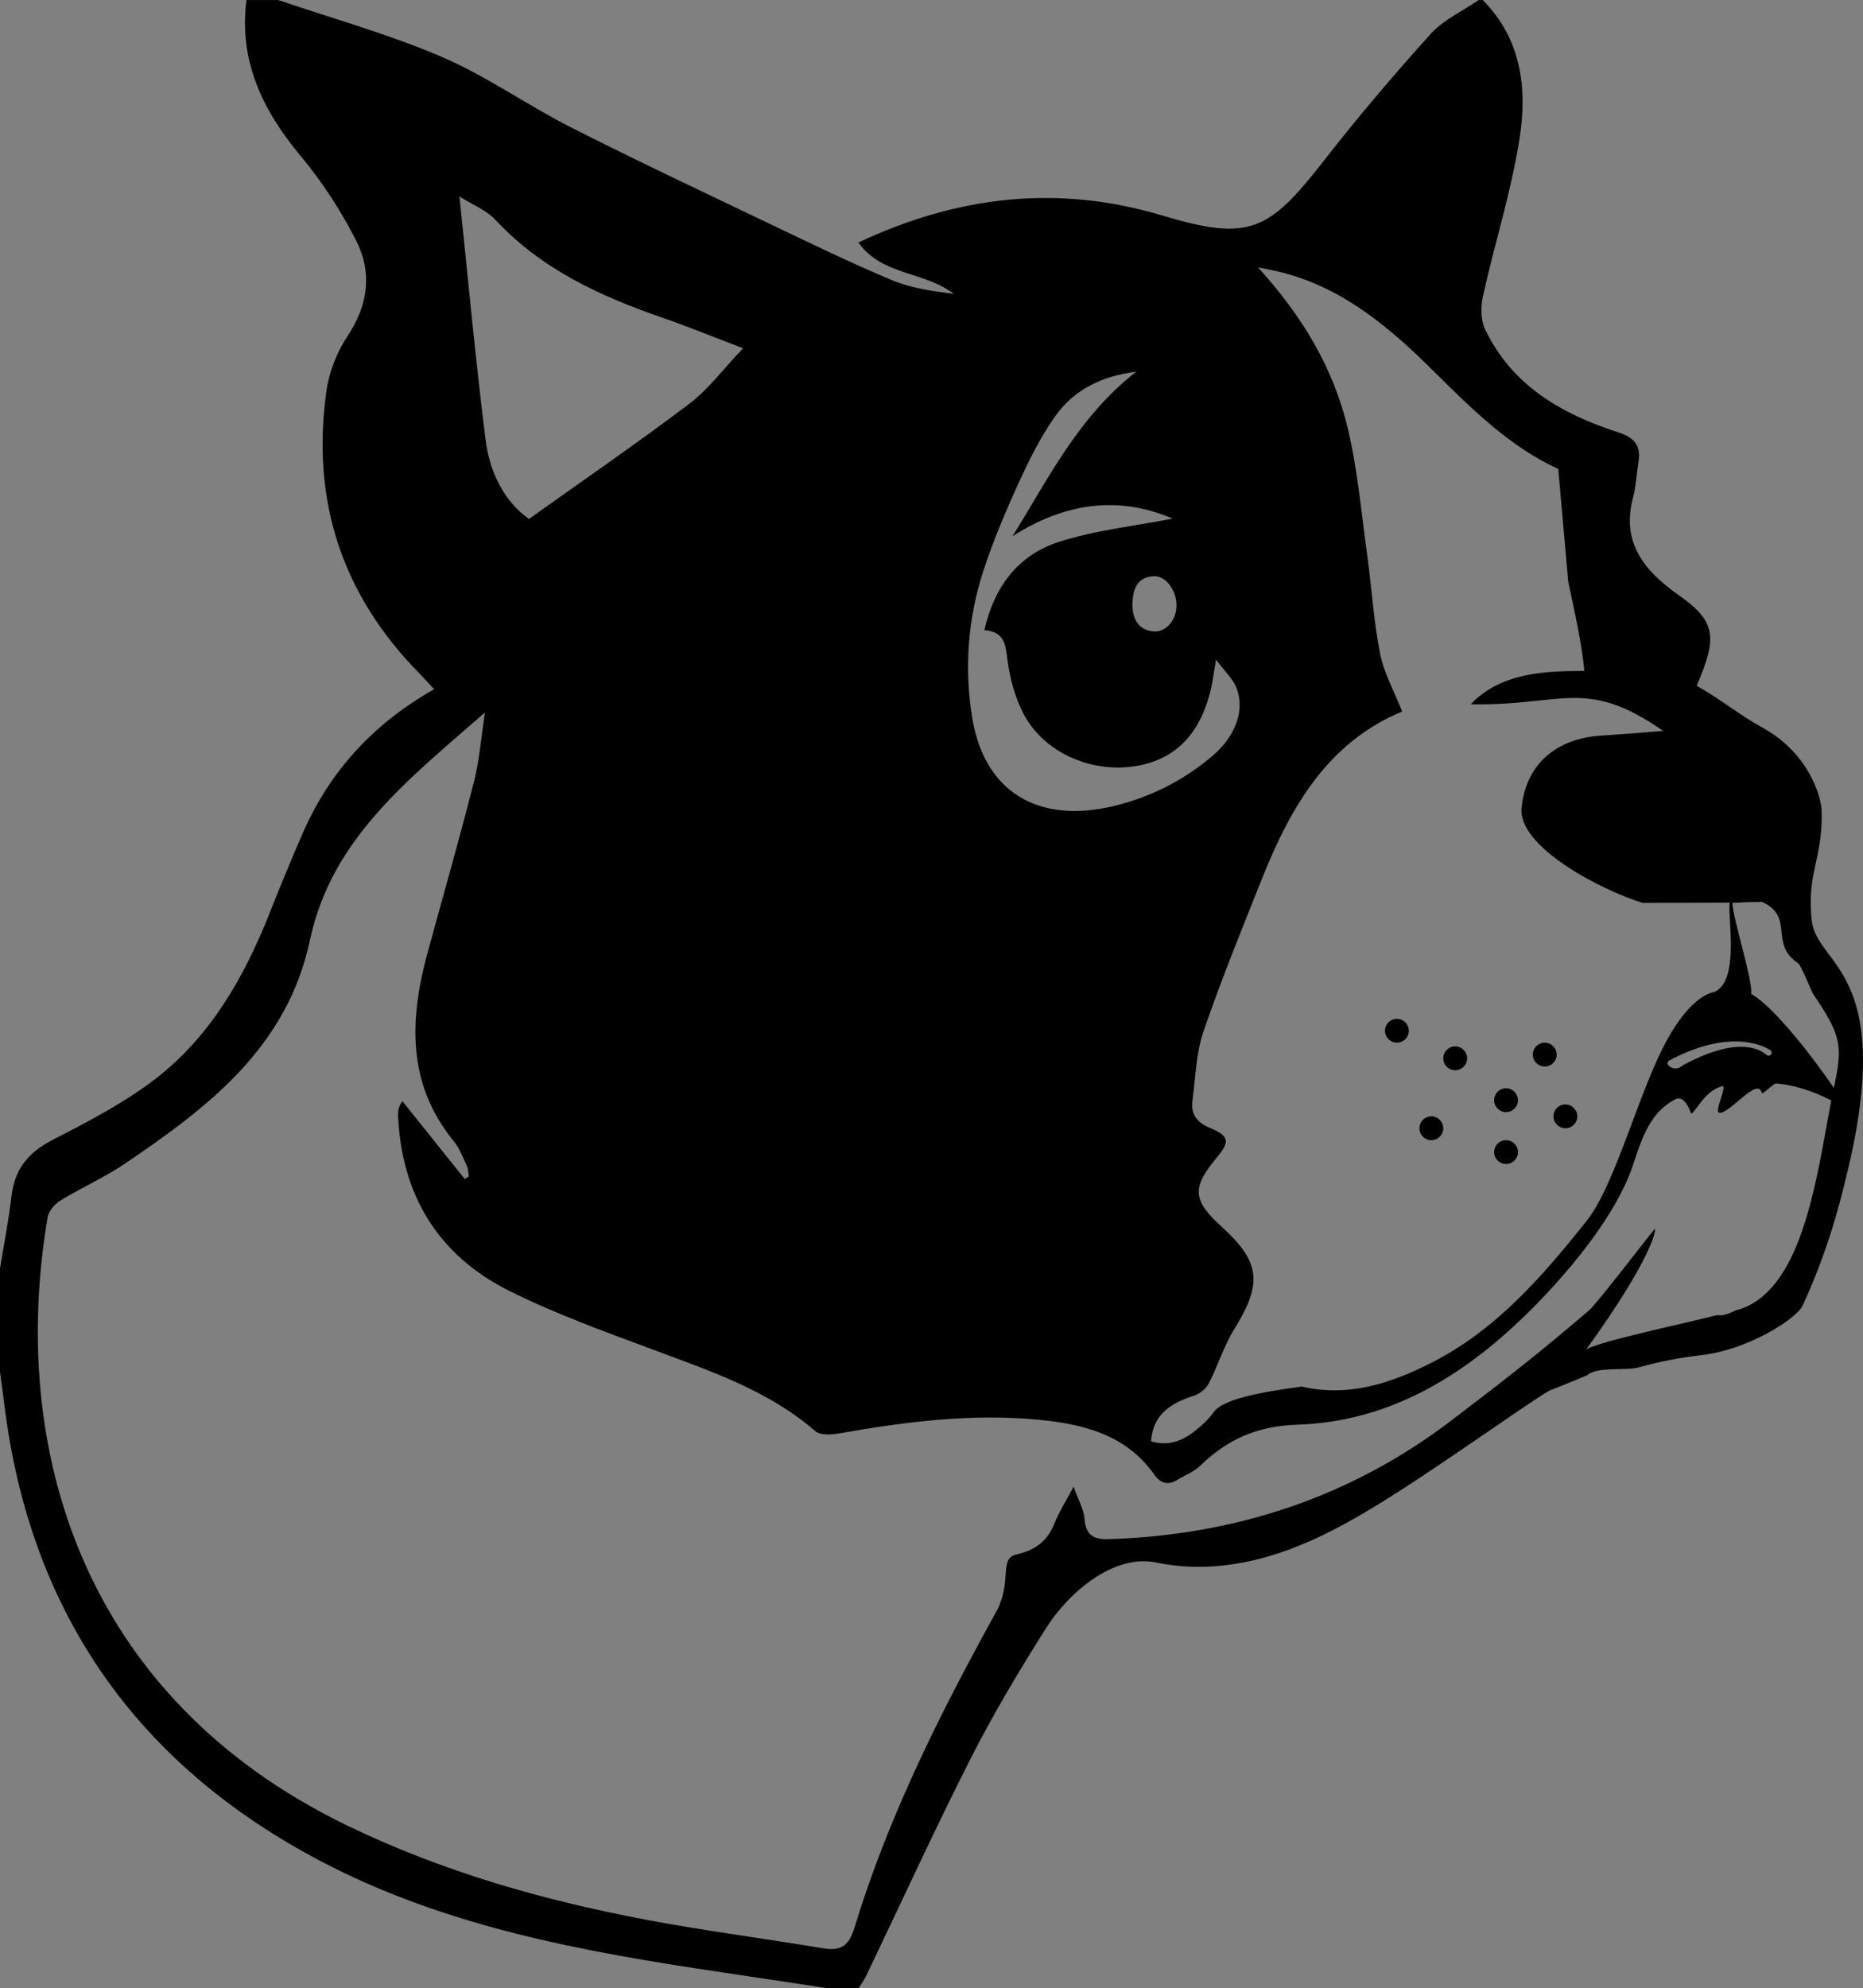<?xml version="1.0" encoding="utf-8"?>
<!-- Generator: Adobe Illustrator 16.0.0, SVG Export Plug-In . SVG Version: 6.00 Build 0)  -->
<!DOCTYPE svg PUBLIC "-//W3C//DTD SVG 1.1//EN" "http://www.w3.org/Graphics/SVG/1.1/DTD/svg11.dtd">
<svg version="1.1" id="Layer_1" xmlns="http://www.w3.org/2000/svg" xmlns:xlink="http://www.w3.org/1999/xlink" x="0px" y="0px"
	 width="293.045px" height="312.634px" viewBox="4479.504 2768.681 293.045 312.634"
	 enable-background="new 4479.504 2768.681 293.045 312.634" xml:space="preserve">
<rect x="4479.504" y="2768.681" width="293.045" height="312.634" fill="#808080" stroke="none"/>
<g>
	<path fill="none" d="M4417.191,727.215c-0.521-5.886-1.045-11.779-1.578-17.799C4414.514,713.982,4415.77,720.54,4417.191,727.215z
		"/>
	<path fill="none" d="M4395.609,850.009c-3.678,1.861-12.533,2.65-20.361,3.713C4382.586,855.415,4389.203,853.252,4395.609,850.009
		z"/>
	<path fill="none" d="M4253.711,717.289c8.613-6.146,17.062-11.941,25.225-18.116c2.994-2.266,5.312-5.428,8.457-8.727
		c-4.77-1.814-8.653-3.406-12.617-4.776c-9.804-3.392-19.063-7.614-26.326-15.404c-1.449-1.555-3.655-2.405-5.674-3.686
		c1.381,13.133,2.53,25.715,4.108,38.242C4247.527,709.933,4249.791,714.52,4253.711,717.289z"/>
	<path fill="none" d="M4351.82,726.294c-2.668,0.261-3.131,2.288-3.195,4.498c0.043,2.226,0.893,3.907,3.271,4.178
		c1.998,0.229,3.709-1.827,3.666-4.137C4355.518,728.345,4353.779,726.104,4351.82,726.294z"/>
	<path fill="none" d="M4361.393,857.771c1.449-2.074,7.291-3.158,13.855-4.051c-0.406-0.094-0.814-0.191-1.227-0.311
		C4369.043,851.98,4364.57,853.225,4361.393,857.771z"/>
	<path fill="none" d="M4395.609,850.009c-3.678,1.861-12.533,2.65-20.361,3.713C4382.586,855.415,4389.203,853.252,4395.609,850.009
		z"/>
	<path fill="none" d="M4417.191,727.215c-0.521-5.886-1.045-11.779-1.578-17.799C4414.514,713.982,4415.77,720.54,4417.191,727.215z
		"/>
	<path fill="none" d="M4443.037,777.654c-0.002-0.013-0.004-0.022-0.004-0.034c-0.002,0.011-0.002,0.022-0.004,0.035
		L4443.037,777.654z"/>
	<path fill="none" d="M4443.504,841.752c-0.219,0.056-1.305,0.326-2.883,0.729C4441.484,842.67,4442.627,842.186,4443.504,841.752z"
		/>
	<path d="M4443.029,777.655c0.002-0.013,0.002-0.024,0.004-0.035c-0.012,0.01-0.021,0.025-0.029,0.036
		C4443.014,777.656,4443.021,777.655,4443.029,777.655z"/>
	<path fill="#FFFFFF" d="M4458.865,807.177c0.094-0.467,0.189-0.927,0.285-1.373c-0.096,0.444-0.217,0.88-0.318,1.322
		C4458.844,807.145,4458.854,807.159,4458.865,807.177z"/>
	<path fill="#FFFFFF" d="M4458.832,807.126c-0.107,0.467-0.221,0.931-0.334,1.396c0.006,0.003,0.02,0.011,0.021,0.012
		c-0.004,0.068,0.014,0.141,0.039,0.211c0.102-0.532,0.203-1.057,0.307-1.566C4458.854,807.159,4458.844,807.145,4458.832,807.126z"
		/>
	<g>
		<path d="M4455.492,780.479c-0.838-7.627,1.736-9.578,1.557-17.264c-0.051-2.218-2-9.026-9.18-13.038
			c-3.641-1.97-6.629-4.5-10.486-6.655c3.379-7.834,3.041-10.206-3.174-14.504c-0.685-0.474-1.33-1.006-1.971-1.537
			c-4.266-3.539-6.4-7.813-4.873-13.491c0.482-1.794,0.551-3.698,0.852-5.545c0.438-2.682-0.512-3.92-3.295-4.822
			c-8.809-2.855-16.612-7.337-20.811-16.149c-0.706-1.48-0.709-3.582-0.34-5.24c1.844-8.282,4.449-16.431,5.76-24.787
			c1.227-7.831,0.305-15.627-5.801-21.765c-0.208,0-0.416,0-0.625,0c-2.551,1.756-5.548,3.108-7.568,5.345
			c-5.842,6.464-11.49,13.129-16.85,19.998c-8.66,11.098-11.736,12.622-25.303,8.559c-16.576-4.965-32.299-3.079-47.854,4.228
			c3.696,5.246,10.451,4.519,14.998,8.09c-3.354-0.442-6.746-0.91-9.795-2.191c-6.586-2.771-13.022-5.902-19.474-8.986
			c-10.381-4.964-20.795-9.863-31.053-15.071c-6.844-3.476-13.191-8.018-20.213-11.029c-8.32-3.569-17.125-6.009-25.721-8.938
			c-1.666,0-3.334,0-5.002,0c-1.224,9.602,2.539,17.344,8.539,24.539c3.358,4.029,6.293,8.545,8.684,13.218
			c2.574,5.03,1.979,10.136-1.305,15.063c-1.67,2.511-2.908,5.62-3.33,8.603c-2.43,17.146,2.369,32.044,14.592,44.441
			c0.752,0.764,1.463,1.567,2.344,2.516c-9.664,5.474-16.471,12.979-20.721,22.747c-1.779,4.09-3.482,8.212-5.121,12.357
			c-4.078,10.31-9.496,19.796-18.484,26.537c-4.852,3.638-10.348,6.481-15.768,9.269c-3.787,1.947-5.904,4.602-6.392,8.817
			c-0.438,3.803-1.19,7.568-1.806,11.352c0,5.419,0,10.839,0,16.258c0.498,3.587,0.894,7.191,1.514,10.759
			c5.241,30.154,21.98,51.981,48.777,66.108c19.729,10.4,41.4,14.314,63.193,17.554c5.525,0.819,11.047,1.663,16.57,2.494
			c1.666,0,3.334,0,5.002,0c0.385-0.607,0.836-1.187,1.145-1.831c5.473-11.413,10.73-22.936,16.457-34.22
			c3.564-7.025,7.631-13.821,11.838-20.489c3.627-5.748,10.723-11.769,17.379-10.383c3.279,0.683,6.797,0.845,10.133,0.509
			c10.191-1.025,18.909-5.913,27.359-11.265c8.512-5.391,23.102-15.786,24.461-16.319c3.203-1.259,5.865-2.392,5.865-2.392
			c1.528-1.401,6.088-0.655,8.129-1.231c3.176-0.899,6.459-1.541,9.74-1.908c7.518-0.842,15.065-5.799,15.973-7.771
			c3.463-7.523,5.488-14.179,7.34-22.24C4468.383,788.27,4456.262,787.486,4455.492,780.479z M4372.283,678.559
			c9.757,2.535,17.047,8.847,23.957,15.715c5.993,5.957,12.037,11.835,19.373,15.144c0.533,6.021,1.057,11.913,1.578,17.799
			c1.029,4.834,2.148,9.729,2.523,13.974c-6.109,0.003-13.131,0.231-17.869,5.248c14.733,0.226,18.03-4.279,30.287,4.18
			c-1.529,0.088-0.845,0.119-9.951,0.757c-7.135,0.5-11.672,4.703-12.342,11.338c-0.621,6.175,12.725,13.034,19.045,14.951
			c4.512,0.014,9.057-0.036,13.688-0.039c-0.312,2.433,1.584,12.211-2.354,14.028c-3.385,0.672-6.715,5.417-9.19,11
			c-3.824,8.621-7.013,20.069-10.942,25.008c-2.115,2.654-4.262,5.275-6.504,7.787c-5.166,5.779-10.863,10.966-17.974,14.562
			c-6.405,3.243-13.022,5.406-20.36,3.713c-6.564,0.893-12.406,1.977-13.855,4.051c-0.764,1.093-1.805,2.03-2.854,2.873
			c-2.004,1.61-4.242,2.5-6.98,1.688c0.32-4.389,3.242-6.03,6.801-7.198c0.883-0.29,1.852-1.066,2.271-1.883
			c1.457-2.828,2.399-5.95,4.062-8.637c4.397-7.107,4.088-10.479-2-16.005c-4.617-4.194-4.76-6.159-0.786-10.907
			c2.109-2.521,1.973-3.393-1.182-4.706c-2.069-0.861-2.934-2.224-2.64-4.346c0.497-3.59,0.55-7.346,1.706-10.718
			c2.791-8.136,6.041-16.118,9.234-24.11c4.492-11.25,10.348-21.412,22.041-26.257c-1.25-3.167-2.871-6.038-3.482-9.111
			c-1.01-5.083-1.303-10.301-2.016-15.446c-0.926-6.677-1.51-13.445-3.062-19.979c-2.24-9.42-7.117-17.626-14.133-25.315
			C4370.133,678.093,4371.221,678.281,4372.283,678.559z M4448.973,800.827c0.215,0.146,0.271,0.439,0.123,0.655
			c-0.146,0.215-0.438,0.271-0.653,0.124c-0.53-0.361-3.658-3.536-13.133,1.54c-0.021,0.011-0.138,0.118-0.317,0.235
			c-0.457,0.299-1.328,0.668-2.129-0.28c-0.029-0.037-0.041-0.079-0.054-0.121c-0.054-0.19,0.06-0.418,0.246-0.52
			C4443.018,797.123,4448.393,800.432,4448.973,800.827z M4325.186,725.446c1.517-4.626,3.412-9.148,5.438-13.58
			c1.674-3.666,3.479-7.349,5.787-10.628c2.896-4.116,7.149-6.396,12.815-7.104c-9.139,7.125-13.811,16.839-19.467,25.874
			c8.148-5.188,16.521-6.483,25.207-2.773c-6.016,1.182-12.225,1.811-18.021,3.703c-6.285,2.053-10.063,7.014-11.604,13.834
			c3.217,0.252,3.334,2.316,3.646,4.747c0.362,2.831,1.158,5.753,2.451,8.285c3.101,6.077,10.461,9.422,17.455,8.386
			c6.381-0.944,10.403-4.982,12.095-12.188c0.274-1.167,0.412-2.366,0.789-4.595c1.453,1.934,2.6,2.982,3.153,4.285
			c1.481,3.482-0.01,7.686-3.606,10.769c-4.58,3.925-9.84,6.587-15.685,7.985c-11.685,2.798-20.22-2.093-22.183-13.753
			C4322.16,741.01,4322.707,733.013,4325.186,725.446z M4355.562,730.833c0.043,2.31-1.668,4.364-3.666,4.137
			c-2.379-0.271-3.229-1.952-3.271-4.178c0.064-2.21,0.527-4.237,3.195-4.498C4353.779,726.104,4355.518,728.345,4355.562,730.833z
			 M4248.449,670.266c7.262,7.79,16.521,12.014,26.326,15.404c3.963,1.37,7.848,2.962,12.617,4.776
			c-3.146,3.299-5.463,6.461-8.457,8.727c-8.162,6.175-16.611,11.971-25.225,18.116c-3.92-2.771-6.185-7.356-6.828-12.467
			c-1.578-12.527-2.728-25.109-4.108-38.242C4244.793,667.859,4247,668.711,4248.449,670.266z M4443.504,841.752
			c-0.877,0.434-2.02,0.918-2.883,0.729c-5.457,1.395-18.547,4.134-20.598,5.395c10.16-14.067,11.053-18.779,10.762-18.938
			c-1.219,1.442-9.09,11.744-10.34,12.812c-8.229,7.031-13.062,10.776-21.662,17.32c-15.842,12.059-33.975,18.022-53.887,18.648
			c-2.492,0.079-3.597-0.683-3.807-3.234c-0.12-1.474-0.956-2.889-1.716-5.021c-1.33,2.525-2.351,4.111-3.03,5.832
			c-1.101,2.778-3.054,4.171-5.933,4.823c-2.819,0.641-0.69,4.033-3.054,8.746c-0.994,1.811-1.846,3.338-2.676,4.876
			c-7.815,14.461-14.949,29.245-19.746,45.003c-0.979,3.208-2.321,3.758-5.176,3.282c-9.11-1.52-18.283-2.702-27.356-4.407
			c-16.36-3.072-32.283-7.596-47.353-14.898c-41.778-20.247-53.18-59.435-47.053-95.619c0.168-0.987,1.137-2.101,2.04-2.652
			c3.272-2.004,6.835-3.562,10.005-5.704c13.148-8.89,25.627-18.316,29.219-35.245c3.402-16.023,15.67-25.388,27.533-35.789
			c-0.619,4.007-0.879,7.533-1.737,10.907c-2.278,8.938-4.81,17.813-7.252,26.71c-2.89,10.518-3.365,20.682,4.071,29.811
			c0.9,1.105,1.435,2.526,2.051,3.841c0.236,0.507,0.229,1.126,0.332,1.694c-0.213,0.145-0.428,0.285-0.641,0.428
			c-3.275-4.089-6.551-8.178-9.826-12.267c-0.676,1.049-0.697,1.646-0.672,2.244c0.539,12.525,6.305,21.995,17.439,27.567
			c7.476,3.742,15.432,6.564,23.285,9.5c8.771,3.28,17.625,6.273,24.887,12.574c0.783,0.68,2.531,0.59,3.747,0.376
			c10.376-1.829,20.788-3.174,31.341-2.158c7.072,0.682,13.795,2.321,18.244,8.621c1.038,1.47,2.225,1.719,3.729,0.784
			c1.146-0.709,2.492-1.195,3.435-2.107c4.31-4.174,8.938-6.312,15.377-6.52c14.142-0.451,25.729-7.384,35.731-17.102
			c5.974-5.802,14.396-15.444,17.154-24.068c0-0.007,0.004-0.012,0.006-0.019c1.695-5.317,3.172-8.163,6.488-9.961
			c0.604-0.327,1.108-0.091,1.506,0.332c0.658,0.699,1.016,1.909,1.016,1.909c0.695-0.128,2-3.5,4.857-4.316h0.002
			c0.979-0.273-1.377,4.188-0.359,4.191c1.729,0.006,6-5.75,6.625-3.125c0.083,0.348,1.863-1.532,2.25-1.5
			c3.963,0.331,7.479,2.045,8.678,2.679c0,0.001,0,0.003-0.002,0.003C4456.198,821.135,4454.021,839.081,4443.504,841.752z
			 M4459.15,805.804c-0.064,0.305-0.131,0.621-0.194,0.937c-3.2-4.704-9.485-12.828-12.965-14.743c0,0-0.022-0.024-0.019-0.073
			c0.209-2.279-2.943-11.965-2.967-14.303c0,0,0.016,0,0.022,0c-0.002-0.056,0.004-0.218,0.008-0.35
			c0.013-0.04-0.003,0.256-0.006,0.35l0,0c0.002,0.012,0.004,0.021,0.006,0.034c1.33-0.08,2.834-0.136,4.679-0.136
			c5.168,2.418,0.953,6.521,5.668,9.666c0.432,0.289,2.041,4.381,2.332,4.812C4459.918,798.186,4460.4,800.018,4459.15,805.804z"/>
		<path d="M4443.031,777.62h-0.002c0,0.011,0,0.035,0,0.035C4443.029,777.665,4443.029,777.643,4443.031,777.62z"/>
	</g>
	<circle cx="4395.652" cy="813.106" r="1.875"/>
	<circle cx="4407.402" cy="808.69" r="1.875"/>
	<circle cx="4407.402" cy="816.856" r="1.875"/>
	<circle cx="4399.402" cy="802.106" r="1.875"/>
	<circle cx="4413.486" cy="801.521" r="1.875"/>
	<circle cx="4390.236" cy="797.771" r="1.875"/>
	<circle cx="4416.736" cy="811.231" r="1.875"/>
</g>
<g>
	<path fill="none" d="M4726.191,2860.215c-0.521-5.886-1.045-11.779-1.578-17.799
		C4723.514,2846.982,4724.77,2853.54,4726.191,2860.215z"/>
	<path fill="none" d="M4704.609,2983.009c-3.678,1.861-12.533,2.65-20.361,3.713
		C4691.586,2988.415,4698.203,2986.252,4704.609,2983.009z"/>
	<path fill="none" d="M4562.711,2850.289c8.613-6.146,17.062-11.941,25.225-18.116c2.994-2.266,5.312-5.428,8.457-8.727
		c-4.77-1.814-8.653-3.406-12.617-4.776c-9.804-3.392-19.063-7.614-26.326-15.404c-1.449-1.555-3.655-2.405-5.674-3.686
		c1.381,13.133,2.53,25.715,4.108,38.242C4556.527,2842.933,4558.791,2847.52,4562.711,2850.289z"/>
	<path fill="none" d="M4660.82,2859.294c-2.668,0.261-3.131,2.288-3.195,4.498c0.043,2.226,0.893,3.907,3.271,4.178
		c1.998,0.229,3.709-1.827,3.666-4.137C4664.518,2861.345,4662.779,2859.104,4660.82,2859.294z"/>
	<path fill="none" d="M4670.393,2990.771c1.449-2.074,7.291-3.158,13.855-4.051c-0.406-0.094-0.814-0.191-1.227-0.311
		C4678.043,2984.98,4673.57,2986.225,4670.393,2990.771z"/>
	<path fill="none" d="M4704.609,2983.009c-3.678,1.861-12.533,2.65-20.361,3.713
		C4691.586,2988.415,4698.203,2986.252,4704.609,2983.009z"/>
	<path fill="none" d="M4726.191,2860.215c-0.521-5.886-1.045-11.779-1.578-17.799
		C4723.514,2846.982,4724.77,2853.54,4726.191,2860.215z"/>
	<path fill="none" d="M4752.037,2910.654c-0.002-0.013-0.004-0.022-0.004-0.034c-0.002,0.011-0.002,0.022-0.004,0.035
		L4752.037,2910.654z"/>
	<path fill="none" d="M4752.504,2974.752c-0.219,0.056-1.305,0.326-2.883,0.729
		C4750.484,2975.67,4751.627,2975.186,4752.504,2974.752z"/>
	<path d="M4752.029,2910.655c0.002-0.013,0.002-0.024,0.004-0.035c-0.012,0.01-0.021,0.025-0.029,0.036
		C4752.014,2910.656,4752.021,2910.655,4752.029,2910.655z"/>
	<path fill="#FFFFFF" d="M4767.865,2940.177c0.094-0.467,0.189-0.927,0.285-1.373c-0.096,0.444-0.217,0.88-0.318,1.322
		C4767.844,2940.145,4767.854,2940.159,4767.865,2940.177z"/>
	<path fill="#FFFFFF" d="M4767.832,2940.126c-0.107,0.467-0.221,0.931-0.334,1.396c0.006,0.003,0.02,0.011,0.021,0.012
		c-0.004,0.068,0.014,0.141,0.039,0.211c0.102-0.532,0.203-1.057,0.307-1.566
		C4767.854,2940.159,4767.844,2940.145,4767.832,2940.126z"/>
	<g>
		<path d="M4764.492,2913.479c-0.838-7.627,1.736-9.578,1.557-17.264c-0.051-2.218-2-9.026-9.18-13.038
			c-3.641-1.97-6.629-4.5-10.486-6.655c3.379-7.834,3.041-10.206-3.174-14.504c-0.685-0.474-1.33-1.006-1.971-1.537
			c-4.266-3.539-6.4-7.813-4.873-13.491c0.482-1.794,0.551-3.698,0.852-5.545c0.438-2.682-0.512-3.92-3.295-4.822
			c-8.809-2.855-16.612-7.337-20.811-16.149c-0.706-1.48-0.709-3.582-0.34-5.24c1.844-8.282,4.449-16.431,5.76-24.787
			c1.227-7.831,0.305-15.627-5.801-21.765c-0.208,0-0.416,0-0.625,0c-2.551,1.756-5.548,3.108-7.568,5.345
			c-5.842,6.464-11.49,13.129-16.85,19.998c-8.66,11.098-11.736,12.622-25.303,8.559c-16.576-4.965-32.299-3.079-47.854,4.228
			c3.696,5.246,10.451,4.519,14.998,8.09c-3.354-0.442-6.746-0.91-9.795-2.191c-6.586-2.771-13.022-5.902-19.474-8.986
			c-10.381-4.964-20.795-9.863-31.053-15.071c-6.844-3.476-13.191-8.018-20.213-11.029c-8.32-3.569-17.125-6.009-25.721-8.938
			c-1.666,0-3.334,0-5.002,0c-1.224,9.602,2.539,17.344,8.539,24.539c3.358,4.029,6.293,8.545,8.684,13.218
			c2.574,5.03,1.979,10.136-1.305,15.063c-1.67,2.511-2.908,5.62-3.33,8.603c-2.43,17.146,2.369,32.044,14.592,44.441
			c0.752,0.764,1.463,1.567,2.344,2.516c-9.664,5.474-16.471,12.979-20.721,22.747c-1.779,4.09-3.482,8.212-5.121,12.357
			c-4.078,10.31-9.496,19.796-18.484,26.537c-4.852,3.638-10.348,6.481-15.768,9.269c-3.787,1.947-5.904,4.602-6.392,8.817
			c-0.438,3.803-1.19,7.568-1.806,11.352c0,5.419,0,10.839,0,16.258c0.498,3.587,0.894,7.191,1.514,10.759
			c5.241,30.154,21.98,51.981,48.777,66.108c19.729,10.4,41.4,14.314,63.193,17.554c5.525,0.819,11.047,1.663,16.57,2.494
			c1.666,0,3.334,0,5.002,0c0.385-0.607,0.836-1.187,1.145-1.831c5.473-11.413,10.73-22.936,16.457-34.22
			c3.564-7.025,7.631-13.821,11.838-20.489c3.627-5.748,10.723-11.769,17.379-10.383c3.279,0.683,6.797,0.845,10.133,0.509
			c10.191-1.025,18.909-5.913,27.359-11.265c8.512-5.391,23.102-15.786,24.461-16.319c3.203-1.259,5.865-2.392,5.865-2.392
			c1.528-1.401,6.088-0.655,8.129-1.231c3.176-0.899,6.459-1.541,9.74-1.908c7.518-0.842,15.065-5.799,15.973-7.771
			c3.463-7.523,5.488-14.179,7.34-22.24C4777.383,2921.27,4765.262,2920.486,4764.492,2913.479z M4681.283,2811.559
			c9.757,2.535,17.047,8.847,23.957,15.715c5.993,5.957,12.037,11.835,19.373,15.144c0.533,6.021,1.057,11.913,1.578,17.799
			c1.029,4.834,2.148,9.729,2.523,13.974c-6.109,0.003-13.131,0.231-17.869,5.248c14.733,0.226,18.03-4.279,30.287,4.18
			c-1.529,0.088-0.845,0.119-9.951,0.757c-7.135,0.5-11.672,4.703-12.342,11.338c-0.621,6.175,12.725,13.034,19.045,14.951
			c4.512,0.014,9.057-0.036,13.688-0.039c-0.312,2.433,1.584,12.211-2.354,14.028c-3.385,0.672-6.715,5.417-9.19,11
			c-3.824,8.621-7.013,20.069-10.942,25.008c-2.115,2.654-4.262,5.275-6.504,7.787c-5.166,5.779-10.863,10.966-17.974,14.562
			c-6.405,3.243-13.022,5.406-20.36,3.713c-6.564,0.893-12.406,1.977-13.855,4.051c-0.764,1.093-1.805,2.03-2.854,2.873
			c-2.004,1.61-4.242,2.5-6.98,1.688c0.32-4.389,3.242-6.03,6.801-7.198c0.883-0.29,1.852-1.066,2.271-1.883
			c1.457-2.828,2.399-5.95,4.062-8.637c4.397-7.107,4.088-10.479-2-16.005c-4.617-4.194-4.76-6.159-0.786-10.907
			c2.109-2.521,1.973-3.393-1.182-4.706c-2.069-0.861-2.934-2.224-2.64-4.346c0.497-3.59,0.55-7.346,1.706-10.718
			c2.791-8.136,6.041-16.118,9.234-24.11c4.492-11.25,10.348-21.412,22.041-26.257c-1.25-3.167-2.871-6.038-3.482-9.111
			c-1.01-5.083-1.303-10.301-2.016-15.446c-0.926-6.677-1.51-13.445-3.062-19.979c-2.24-9.42-7.117-17.626-14.133-25.315
			C4679.133,2811.093,4680.221,2811.281,4681.283,2811.559z M4757.973,2933.827c0.215,0.146,0.271,0.439,0.123,0.655
			c-0.146,0.215-0.438,0.271-0.653,0.124c-0.53-0.361-3.658-3.536-13.133,1.54c-0.021,0.011-0.138,0.118-0.317,0.235
			c-0.457,0.299-1.328,0.668-2.129-0.28c-0.029-0.037-0.041-0.079-0.054-0.121c-0.054-0.19,0.06-0.418,0.246-0.52
			C4752.018,2930.123,4757.393,2933.432,4757.973,2933.827z M4634.186,2858.446c1.517-4.626,3.412-9.148,5.438-13.58
			c1.674-3.666,3.479-7.349,5.787-10.628c2.896-4.116,7.149-6.396,12.815-7.104c-9.139,7.125-13.811,16.839-19.467,25.874
			c8.148-5.188,16.521-6.483,25.207-2.773c-6.016,1.182-12.225,1.811-18.021,3.703c-6.285,2.053-10.063,7.014-11.604,13.834
			c3.217,0.252,3.334,2.316,3.646,4.747c0.362,2.831,1.158,5.753,2.451,8.285c3.101,6.077,10.461,9.422,17.455,8.386
			c6.381-0.944,10.403-4.982,12.095-12.188c0.274-1.167,0.412-2.366,0.789-4.595c1.453,1.934,2.6,2.982,3.153,4.285
			c1.481,3.482-0.01,7.686-3.606,10.769c-4.58,3.925-9.84,6.587-15.685,7.985c-11.685,2.798-20.22-2.093-22.183-13.753
			C4631.16,2874.01,4631.707,2866.013,4634.186,2858.446z M4664.562,2863.833c0.043,2.31-1.668,4.364-3.666,4.137
			c-2.379-0.271-3.229-1.952-3.271-4.178c0.064-2.21,0.527-4.237,3.195-4.498
			C4662.779,2859.104,4664.518,2861.345,4664.562,2863.833z M4557.449,2803.266c7.262,7.79,16.521,12.014,26.326,15.404
			c3.963,1.37,7.848,2.962,12.617,4.776c-3.146,3.299-5.463,6.461-8.457,8.727c-8.162,6.175-16.611,11.971-25.225,18.116
			c-3.92-2.771-6.185-7.356-6.828-12.467c-1.578-12.527-2.728-25.109-4.108-38.242
			C4553.793,2800.859,4556,2801.711,4557.449,2803.266z M4752.504,2974.752c-0.877,0.434-2.02,0.918-2.883,0.729
			c-5.457,1.395-18.547,4.134-20.598,5.395c10.16-14.067,11.053-18.779,10.762-18.938c-1.219,1.442-9.09,11.744-10.34,12.812
			c-8.229,7.031-13.062,10.776-21.662,17.32c-15.842,12.059-33.975,18.022-53.887,18.648c-2.492,0.079-3.597-0.683-3.807-3.234
			c-0.12-1.474-0.956-2.889-1.716-5.021c-1.33,2.525-2.351,4.111-3.03,5.832c-1.101,2.778-3.054,4.171-5.933,4.823
			c-2.819,0.641-0.69,4.033-3.054,8.746c-0.994,1.811-1.846,3.338-2.676,4.876c-7.815,14.461-14.949,29.245-19.746,45.003
			c-0.979,3.208-2.321,3.758-5.176,3.282c-9.11-1.52-18.283-2.702-27.356-4.407c-16.36-3.072-32.283-7.596-47.353-14.898
			c-41.778-20.247-53.18-59.435-47.053-95.619c0.168-0.987,1.137-2.101,2.04-2.652c3.272-2.004,6.835-3.562,10.005-5.704
			c13.148-8.89,25.627-18.316,29.219-35.245c3.402-16.023,15.67-25.388,27.533-35.789c-0.619,4.007-0.879,7.533-1.737,10.907
			c-2.278,8.938-4.81,17.813-7.252,26.71c-2.89,10.518-3.365,20.682,4.071,29.811c0.9,1.105,1.435,2.526,2.051,3.841
			c0.236,0.507,0.229,1.126,0.332,1.694c-0.213,0.145-0.428,0.285-0.641,0.428c-3.275-4.089-6.551-8.178-9.826-12.267
			c-0.676,1.049-0.697,1.646-0.672,2.244c0.539,12.525,6.305,21.995,17.439,27.567c7.476,3.742,15.432,6.564,23.285,9.5
			c8.771,3.28,17.625,6.273,24.887,12.574c0.783,0.68,2.531,0.59,3.747,0.376c10.376-1.829,20.788-3.174,31.341-2.158
			c7.072,0.682,13.795,2.321,18.244,8.621c1.038,1.47,2.225,1.719,3.729,0.784c1.146-0.709,2.492-1.195,3.435-2.107
			c4.31-4.174,8.938-6.312,15.377-6.52c14.142-0.451,25.729-7.384,35.731-17.102c5.974-5.802,14.396-15.444,17.154-24.068
			c0-0.007,0.004-0.012,0.006-0.019c1.695-5.317,3.172-8.163,6.488-9.961c0.604-0.327,1.108-0.091,1.506,0.332
			c0.658,0.699,1.016,1.909,1.016,1.909c0.695-0.128,2-3.5,4.857-4.316h0.002c0.979-0.273-1.377,4.188-0.359,4.191
			c1.729,0.006,6-5.75,6.625-3.125c0.083,0.348,1.863-1.532,2.25-1.5c3.963,0.331,7.479,2.045,8.678,2.679
			c0,0.001,0,0.003-0.002,0.003C4765.198,2954.135,4763.021,2972.081,4752.504,2974.752z M4768.15,2938.804
			c-0.064,0.305-0.131,0.621-0.194,0.937c-3.2-4.704-9.485-12.828-12.965-14.743c0,0-0.022-0.024-0.019-0.073
			c0.209-2.279-2.943-11.965-2.967-14.303c0,0,0.016,0,0.022,0c-0.002-0.056,0.004-0.218,0.008-0.35
			c0.013-0.04-0.003,0.256-0.006,0.35l0,0c0.002,0.012,0.004,0.021,0.006,0.034c1.33-0.08,2.834-0.136,4.679-0.136
			c5.168,2.418,0.953,6.521,5.668,9.666c0.432,0.289,2.041,4.381,2.332,4.812C4768.918,2931.186,4769.4,2933.018,4768.15,2938.804z"
			/>
		<path d="M4752.031,2910.62h-0.002c0,0.011,0,0.035,0,0.035C4752.029,2910.665,4752.029,2910.643,4752.031,2910.62z"/>
	</g>
	<circle cx="4704.652" cy="2946.106" r="1.875"/>
	<circle cx="4716.402" cy="2941.69" r="1.875"/>
	<circle cx="4716.402" cy="2949.856" r="1.875"/>
	<circle cx="4708.402" cy="2935.106" r="1.875"/>
	<circle cx="4722.486" cy="2934.521" r="1.875"/>
	<circle cx="4699.236" cy="2930.771" r="1.875"/>
	<circle cx="4725.736" cy="2944.231" r="1.875"/>
</g>
</svg>
